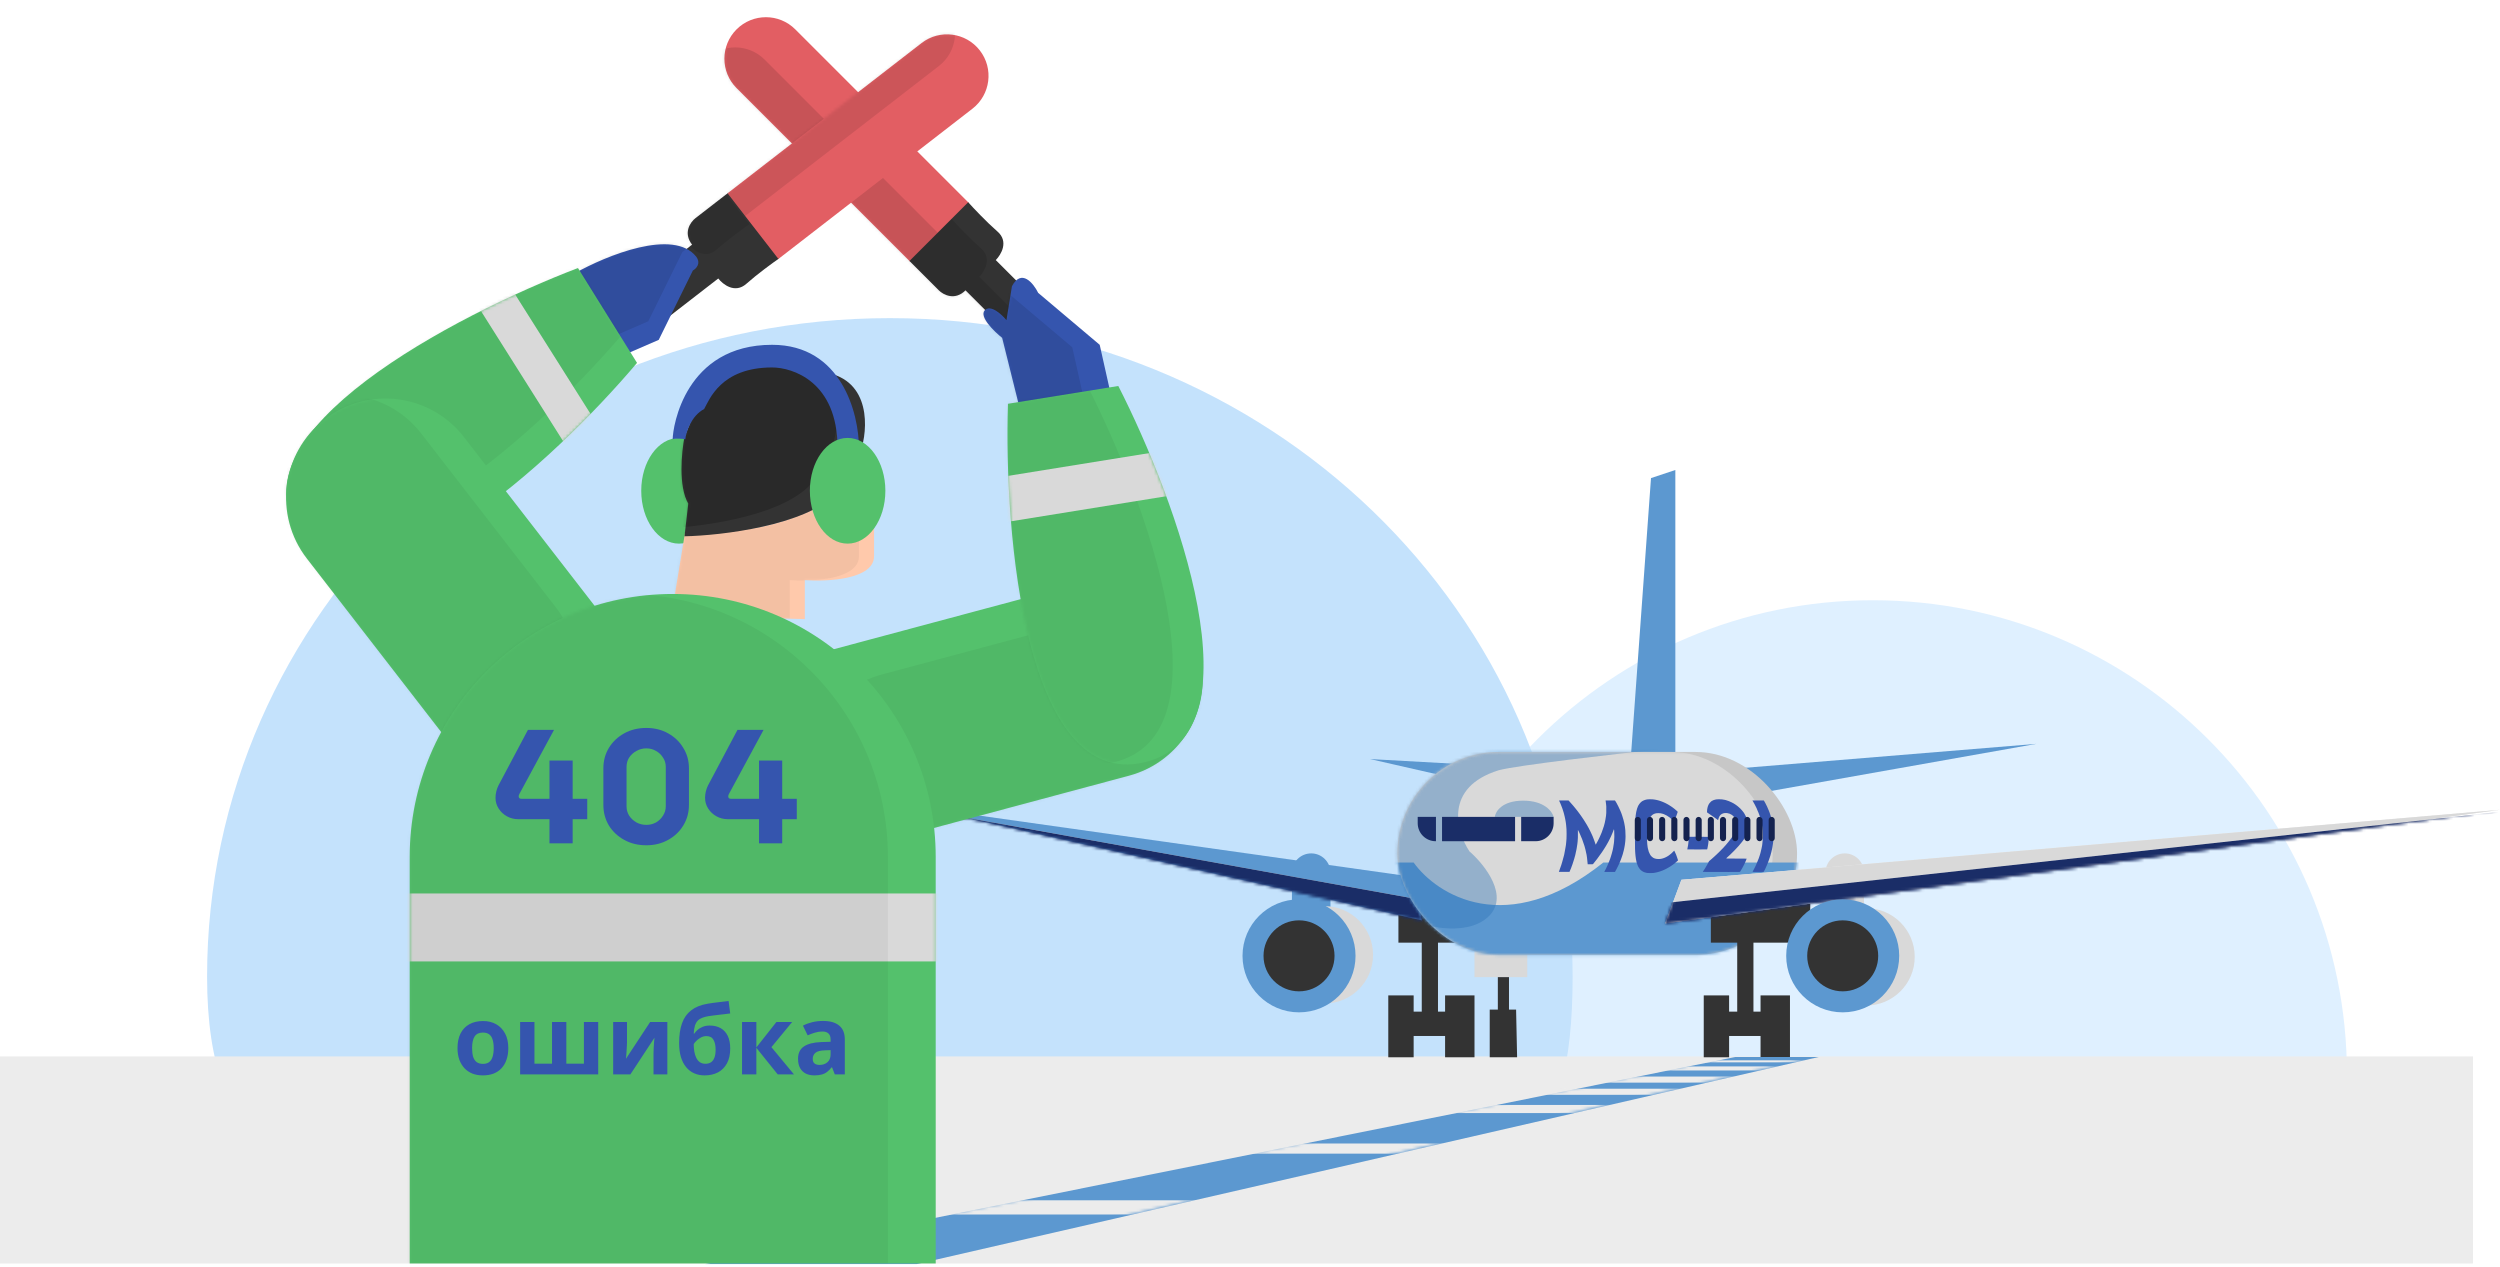 <svg width="833" height="422" viewBox="0 0 833 422" fill="none" xmlns="http://www.w3.org/2000/svg">
<path d="M782 358C782 445.261 722.761 383 635.5 383C548.239 383 466 445.261 466 358C466 270.739 536.739 200 624 200C711.261 200 782 270.739 782 358Z" fill="#DFF0FF"/>
<path d="M524 325.397C524 446.567 438.703 360.112 313.059 360.112C187.414 360.112 69 446.567 69 325.397C69 204.227 170.855 106 296.5 106C422.145 106 524 204.227 524 325.397Z" fill="#C4E2FC"/>
<rect y="352" width="824" height="69" fill="#ECECEC"/>
<path d="M558.224 156.596V252.919H543.353L550.113 159.299L558.224 156.596Z" fill="#5C98D0"/>
<path d="M678.544 247.849L579.855 255.961L585.263 264.41L678.544 247.849Z" fill="#5C98D0"/>
<path d="M456.493 252.919L486.911 254.609L483.193 259.003L456.493 252.919Z" fill="#5C98D0"/>
<rect x="491.305" y="312.741" width="17.575" height="12.843" fill="#D9D9D9"/>
<path d="M608.245 290.773C608.245 287.226 611.12 284.351 614.666 284.351C618.213 284.351 621.088 287.226 621.088 290.773V307.671C621.088 311.218 618.213 314.093 614.666 314.093C611.12 314.093 608.245 311.218 608.245 307.671V290.773Z" fill="#D9D9D9"/>
<path d="M505.5 352.285H496.375V336.4H499.078V325.584H502.796V336.4H505.162L505.5 352.285Z" fill="#333333"/>
<path d="M471.026 352.285V345.187H481.503V352.285H491.305V331.668H481.503V337.076H479.138V314.093H488.601V303.954H465.956V314.093H473.73V337.076H471.026V331.668H462.577V352.285H471.026Z" fill="#333333"/>
<path d="M430.469 290.773C430.469 287.226 433.344 284.351 436.89 284.351C440.437 284.351 443.312 287.226 443.312 290.773V307.671C443.312 311.218 440.437 314.093 436.89 314.093C433.344 314.093 430.469 311.218 430.469 307.671V290.773Z" fill="#5C98D0"/>
<path d="M305.417 268.804L470.458 292.125L473.73 306.658L305.417 268.804Z" fill="#5C98D0"/>
<mask id="mask0_64_252" style="mask-type:alpha" maskUnits="userSpaceOnUse" x="305" y="268" width="169" height="39">
<path d="M305.417 268.804L470.458 292.125L473.73 306.658L305.417 268.804Z" fill="#5C98D0"/>
<path d="M305.417 268.804L470.458 292.125L473.73 306.658L305.417 268.804Z" fill="white"/>
</mask>
<g mask="url(#mask0_64_252)">
<path d="M301.736 268.804L475.775 300.236V313.079L301.736 268.804Z" fill="#ECECEC"/>
<path d="M301.736 268.804L475.775 300.236V313.079L301.736 268.804Z" fill="#1A2D67"/>
</g>
<rect x="465.618" y="250.553" width="133.163" height="67.596" rx="33.798" fill="#C7C7C7"/>
<mask id="mask1_64_252" style="mask-type:alpha" maskUnits="userSpaceOnUse" x="465" y="250" width="134" height="69">
<rect x="465.618" y="250.553" width="133.163" height="67.596" rx="33.798" fill="white"/>
</mask>
<g mask="url(#mask1_64_252)">
<rect x="457.506" y="250.553" width="133.163" height="67.596" rx="33.798" fill="#D9D9D9"/>
<path d="M471.026 287.393H462.914V307.333L486.235 324.232L596.077 329.978L601.147 287.393H534.227C502.052 313.079 478.686 298.095 471.026 287.393Z" fill="#5C98D0"/>
</g>
<path d="M549.135 266.335C549.071 266.345 548.934 266.362 548.827 266.375C548.724 266.388 548.59 266.411 548.53 266.426C548.473 266.442 548.382 266.466 548.329 266.478C548.045 266.552 547.815 266.626 547.798 266.652C547.792 266.66 547.76 266.675 547.726 266.683C547.667 266.698 547.226 266.918 547.204 266.943C547.192 266.96 547.077 267.036 547.043 267.051C546.922 267.104 546.271 267.761 546.271 267.828C546.271 267.839 546.25 267.864 546.226 267.887C546.152 267.953 546.037 268.132 545.889 268.411C545.84 268.502 545.791 268.593 545.783 268.612C545.615 268.918 545.316 269.881 545.214 270.441C545.191 270.568 545.165 270.716 545.157 270.769C545.15 270.821 545.136 270.891 545.125 270.927C545.104 270.992 545.03 271.495 545.01 271.698C545.004 271.761 544.989 271.909 544.979 272.025C544.909 272.712 544.89 272.953 544.86 273.515C544.843 273.857 544.822 274.229 544.817 274.338C544.758 275.424 544.741 282.093 544.794 282.936C544.796 282.989 544.807 283.13 544.813 283.253C544.822 283.375 544.832 283.626 544.839 283.812C544.845 283.998 544.868 284.317 544.89 284.52C544.913 284.723 544.936 284.989 544.945 285.111C544.962 285.384 545.032 285.921 545.074 286.102C545.091 286.176 545.119 286.328 545.136 286.44C545.221 286.989 545.352 287.532 545.452 287.762C545.469 287.796 545.492 287.86 545.505 287.9C545.585 288.158 545.647 288.318 545.742 288.529C545.776 288.603 545.804 288.667 545.804 288.673C545.804 288.694 546.046 289.093 546.063 289.1C546.071 289.104 546.08 289.117 546.08 289.127C546.08 289.148 546.224 289.357 546.26 289.389C546.273 289.4 546.298 289.433 546.313 289.463C546.341 289.516 546.385 289.566 546.532 289.719C546.574 289.765 546.61 289.811 546.61 289.822C546.61 289.835 546.617 289.843 546.627 289.843C546.636 289.843 546.687 289.883 546.74 289.934C546.977 290.152 547.145 290.268 547.431 290.414C547.506 290.449 547.569 290.487 547.576 290.498C547.582 290.506 547.612 290.521 547.644 290.528C547.677 290.536 547.735 290.555 547.773 290.572C547.809 290.589 547.873 290.618 547.911 290.633C547.981 290.665 548.159 290.716 548.325 290.751C548.373 290.762 548.433 290.781 548.454 290.792C548.475 290.804 548.577 290.823 548.679 290.836C548.783 290.849 548.917 290.87 548.974 290.885C549.12 290.918 550.625 290.916 550.801 290.882C550.871 290.87 551.019 290.849 551.13 290.836C551.24 290.823 551.395 290.8 551.475 290.783C551.554 290.766 551.681 290.737 551.762 290.72C551.84 290.703 551.946 290.682 551.999 290.675C552.053 290.667 552.112 290.652 552.131 290.642C552.152 290.631 552.21 290.616 552.258 290.606C552.367 290.582 552.642 290.511 552.732 290.479C552.768 290.468 552.867 290.437 552.954 290.411C553.041 290.386 553.143 290.354 553.177 290.34C553.273 290.302 553.377 290.266 553.495 290.23C553.555 290.213 553.61 290.19 553.623 290.179C553.633 290.168 553.654 290.16 553.671 290.16C553.688 290.16 553.731 290.145 553.767 290.128C553.805 290.114 553.941 290.057 554.068 290.006C554.198 289.953 554.378 289.875 554.471 289.833C554.881 289.642 554.97 289.6 555.161 289.507C555.494 289.343 555.793 289.174 556.173 288.937C556.317 288.848 556.466 288.757 556.506 288.734C556.81 288.559 558.015 287.693 558.121 287.574C558.133 287.562 558.242 287.465 558.365 287.361C558.488 287.256 558.649 287.114 558.725 287.042C558.802 286.972 558.919 286.863 558.989 286.799L559.112 286.685L559.099 286.584C559.088 286.482 559.048 286.358 558.804 285.682C558.738 285.502 558.636 285.217 558.577 285.048C558.515 284.879 558.447 284.702 558.426 284.651C558.403 284.602 558.316 284.408 558.229 284.218C558.144 284.03 558.046 283.819 558.015 283.749C557.898 283.489 557.872 283.443 557.849 283.443C557.836 283.443 557.781 283.489 557.728 283.548C557.155 284.171 556.521 284.731 556.01 285.065C555.587 285.34 555.549 285.363 555.498 285.386C555.471 285.399 555.409 285.433 555.362 285.46C555.244 285.53 555.065 285.618 555.044 285.618C555.034 285.618 555.01 285.631 554.993 285.646C554.974 285.661 554.906 285.694 554.843 285.722C554.779 285.749 554.698 285.783 554.662 285.798C554.628 285.813 554.541 285.847 554.471 285.872C554.401 285.897 554.316 285.931 554.28 285.946C554.181 285.986 553.924 286.062 553.884 286.062C553.862 286.062 553.809 286.075 553.767 286.092C553.61 286.151 553.196 286.208 552.848 286.22C552.335 286.239 551.855 286.195 551.586 286.102C551.552 286.09 551.484 286.07 551.437 286.06C551.391 286.049 551.325 286.026 551.289 286.009C551.121 285.931 551.03 285.893 551.009 285.893C550.996 285.893 550.975 285.878 550.96 285.861C550.945 285.844 550.915 285.83 550.894 285.83C550.871 285.83 550.854 285.819 550.854 285.809C550.854 285.796 550.828 285.775 550.796 285.762C550.622 285.686 550.226 285.333 550.067 285.111C550.028 285.059 549.992 285.012 549.986 285.006C549.98 285 549.963 284.976 549.948 284.953C549.935 284.93 549.865 284.816 549.795 284.7C549.466 284.155 549.275 283.629 549.091 282.756C549.069 282.651 549.042 282.524 549.029 282.471C548.999 282.338 548.974 282.15 548.934 281.816C548.917 281.66 548.889 281.413 548.872 281.267C548.836 280.969 548.787 280.177 548.802 280.154C548.808 280.143 548.802 280.042 548.791 279.926C548.724 279.218 548.781 276.521 548.878 275.722C548.889 275.64 548.914 275.437 548.934 275.268C549.001 274.7 549.035 274.501 549.127 274.159C549.156 274.043 549.186 273.924 549.192 273.895C549.235 273.686 549.409 273.134 549.472 273.012C549.483 272.993 549.536 272.885 549.589 272.775C549.644 272.665 549.721 272.522 549.761 272.458C549.801 272.395 549.842 272.327 549.85 272.311C549.897 272.207 550.086 271.975 550.281 271.782C550.478 271.586 550.752 271.379 550.917 271.301C550.947 271.286 550.985 271.267 551.002 271.257C551.096 271.204 551.172 271.17 551.197 271.17C551.214 271.17 551.263 271.151 551.31 271.128C551.357 271.104 551.41 271.085 551.429 271.085C551.448 271.085 551.497 271.073 551.535 271.056C551.575 271.039 551.66 271.02 551.724 271.011C551.787 271.003 551.898 270.984 551.968 270.967C552.055 270.948 552.239 270.938 552.562 270.938C552.959 270.938 553.071 270.946 553.315 270.988C553.621 271.041 553.775 271.075 553.877 271.111C553.913 271.121 553.99 271.145 554.047 271.159C554.106 271.174 554.206 271.208 554.27 271.233C554.333 271.259 554.42 271.292 554.461 271.307C554.692 271.394 555.148 271.614 555.399 271.759C556.215 272.237 556.71 272.625 557.44 273.365C557.694 273.622 557.762 273.679 557.783 273.658C557.796 273.643 557.853 273.525 557.909 273.398C557.964 273.27 558.042 273.094 558.083 273.008C558.123 272.921 558.163 272.83 558.174 272.807C558.184 272.784 558.227 272.689 558.269 272.596C558.312 272.503 558.39 272.308 558.443 272.163C558.494 272.017 558.594 271.747 558.662 271.561C558.865 271.007 558.974 270.684 559.01 270.534C559.02 270.483 558.997 270.454 558.785 270.259C558.184 269.706 557.809 269.393 557.368 269.077C557.028 268.832 557.024 268.832 556.784 268.671C556.483 268.468 556.279 268.339 555.935 268.134C555.912 268.12 555.874 268.099 555.85 268.088C555.827 268.075 555.77 268.042 555.723 268.014C555.594 267.934 555.56 267.917 555.15 267.708C554.94 267.6 554.711 267.488 554.641 267.458C554.571 267.429 554.456 267.38 554.386 267.349C554.316 267.317 554.206 267.268 554.142 267.243C554.079 267.216 553.998 267.182 553.966 267.165C553.932 267.148 553.894 267.135 553.881 267.135C553.867 267.135 553.82 267.116 553.775 267.093C553.733 267.07 553.686 267.051 553.671 267.051C553.646 267.051 553.455 266.983 553.379 266.947C553.362 266.939 553.262 266.905 553.156 266.873C553.052 266.842 552.933 266.802 552.895 266.785C552.857 266.768 552.806 266.755 552.782 266.755C552.759 266.755 552.719 266.745 552.695 266.732C552.67 266.717 552.596 266.696 552.532 266.679C552.417 266.654 552.347 266.635 552.116 266.576C551.949 266.531 551.59 266.459 551.537 266.459C551.509 266.459 551.429 266.445 551.357 266.428C551.047 266.356 550.461 266.311 549.846 266.314C549.519 266.316 549.199 266.324 549.135 266.335Z" fill="#3555AE"/>
<path d="M572.156 266.335C572.093 266.343 571.933 266.364 571.804 266.381C571.675 266.398 571.551 266.421 571.528 266.434C571.507 266.445 571.441 266.466 571.382 266.476C571.218 266.51 571.044 266.556 571 266.58C570.977 266.592 570.923 266.616 570.883 266.635C570.654 266.734 570.584 266.77 570.448 266.846C570.368 266.894 570.289 266.941 570.276 266.954C570.264 266.966 570.213 267 570.166 267.03C570.117 267.059 570.077 267.095 570.077 267.108C570.077 267.123 570.068 267.135 570.058 267.135C570.015 267.135 569.61 267.566 569.61 267.613C569.61 267.619 569.566 267.687 569.51 267.765C569.453 267.841 569.398 267.925 569.385 267.949C569.372 267.972 569.328 268.052 569.288 268.128C569.005 268.646 568.791 269.603 568.776 270.388C568.772 270.722 568.766 270.707 568.952 270.811C568.993 270.834 569.095 270.902 569.175 270.959C569.258 271.018 569.432 271.138 569.566 271.229C569.865 271.432 569.998 271.523 570.215 271.673C570.469 271.85 570.696 272.004 570.979 272.194C571.257 272.38 571.39 272.475 571.609 272.638C571.687 272.695 571.806 272.784 571.874 272.832C571.942 272.881 572.095 272.993 572.213 273.079C572.332 273.168 572.438 273.24 572.449 273.24C572.472 273.24 572.485 273.21 572.506 273.092C572.521 273.014 572.614 272.689 572.644 272.617C572.653 272.594 572.682 272.518 572.71 272.448C572.842 272.097 573.086 271.685 573.228 271.575C573.257 271.552 573.281 271.525 573.281 271.516C573.283 271.485 573.69 271.191 573.731 271.191C573.743 271.191 573.771 271.178 573.788 271.164C573.858 271.107 574.11 271.014 574.363 270.954C574.588 270.902 575.186 270.878 575.436 270.914C575.782 270.963 576.035 271.022 576.294 271.117C576.506 271.195 576.909 271.411 577.068 271.533C577.393 271.782 577.613 271.989 577.851 272.268C578.048 272.499 578.11 272.598 578.303 272.987C578.642 273.673 578.776 274.277 578.778 275.135C578.778 275.498 578.776 275.517 578.71 275.849C578.634 276.221 578.456 276.789 578.328 277.059C578.218 277.296 577.993 277.674 577.739 278.052C577.626 278.219 577.526 278.371 577.514 278.39C577.446 278.502 576.716 279.493 576.644 279.569C576.633 279.581 576.542 279.704 576.442 279.841C576.245 280.112 576.137 280.249 575.882 280.551C575.585 280.904 575.349 281.187 575.125 281.457C575.004 281.603 574.838 281.793 574.755 281.88C574.675 281.966 574.393 282.27 574.132 282.556C573.453 283.295 571.995 284.727 571.373 285.268C571.307 285.325 571.191 285.428 571.114 285.5C571.038 285.57 570.943 285.656 570.902 285.692C570.794 285.785 570.463 286.081 570.353 286.18C570.3 286.229 570.219 286.301 570.172 286.339C570.126 286.379 570.083 286.415 570.077 286.421C570.071 286.427 569.937 286.539 569.78 286.668C569.623 286.797 569.474 286.926 569.449 286.953C569.398 287.01 569.358 287.087 569.131 287.551C569.039 287.737 568.935 287.938 568.895 287.999C568.857 288.06 568.825 288.115 568.825 288.122C568.825 288.13 568.808 288.162 568.785 288.191C568.764 288.223 568.715 288.305 568.677 288.375C568.532 288.635 568.494 288.7 568.301 289.028C568.193 289.212 568.104 289.368 568.104 289.374C568.104 289.378 568.07 289.431 568.029 289.486C567.989 289.543 567.955 289.594 567.955 289.6C567.955 289.607 567.908 289.674 567.853 289.754C567.796 289.833 567.745 289.907 567.741 289.917C567.737 289.93 567.645 290.067 567.539 290.225L567.346 290.513L569.65 290.525C570.917 290.534 573.703 290.54 575.84 290.54C579.51 290.54 579.729 290.538 579.771 290.502C579.824 290.46 580.289 289.693 580.463 289.366C580.773 288.779 581.082 288.193 581.157 288.048C581.222 287.915 581.386 287.564 581.386 287.551C581.386 287.545 581.413 287.482 581.447 287.41C581.479 287.336 581.541 287.201 581.581 287.108C581.623 287.015 581.698 286.848 581.746 286.738C581.895 286.406 582.003 286.119 581.984 286.1C581.976 286.092 580.435 286.081 578.564 286.079C576.073 286.075 575.161 286.066 575.154 286.049C575.146 286.024 575.235 285.927 575.434 285.745C575.935 285.291 576.056 285.179 576.298 284.957C576.996 284.315 578.182 283.117 578.681 282.556C578.782 282.441 579.056 282.139 579.287 281.892C579.353 281.82 579.557 281.582 579.739 281.362C579.924 281.14 580.13 280.893 580.198 280.811C580.268 280.726 580.378 280.589 580.444 280.504C580.512 280.418 580.571 280.344 580.58 280.338C580.601 280.321 580.773 280.09 580.9 279.904C581.019 279.736 581.492 278.99 581.492 278.973C581.492 278.969 581.53 278.903 581.577 278.827C581.715 278.603 581.823 278.375 582.012 277.908C582.247 277.334 582.326 277.08 582.396 276.689C582.517 276.007 582.544 275.654 582.512 275.232C582.468 274.64 582.411 274.153 582.362 273.927C582.349 273.867 582.33 273.783 582.319 273.736C582.311 273.69 582.288 273.599 582.268 273.536C582.249 273.472 582.218 273.352 582.194 273.272C582.171 273.189 582.137 273.075 582.118 273.018C582.099 272.959 582.075 272.883 582.065 272.849C582.044 272.771 581.923 272.442 581.895 272.384C581.884 272.361 581.855 272.294 581.829 272.237C581.693 271.926 581.339 271.252 581.235 271.102C581.212 271.073 581.195 271.041 581.195 271.035C581.195 271.022 581.123 270.914 580.94 270.654C580.747 270.378 580.166 269.698 579.881 269.417C579.417 268.954 578.795 268.447 578.193 268.041C577.802 267.777 577.575 267.646 577.036 267.376C576.37 267.044 575.833 266.829 575.212 266.649C575.125 266.624 575.025 266.595 574.989 266.582C574.955 266.571 574.902 266.556 574.872 266.552C574.842 266.546 574.728 266.523 574.617 266.499C574.204 266.411 574.11 266.396 573.758 266.354C573.474 266.32 573.279 266.311 572.835 266.314C572.525 266.316 572.22 266.324 572.156 266.335Z" fill="#3555AE"/>
<path d="M536.523 266.709L534.979 266.713L534.989 266.808C534.996 266.859 535.013 266.96 535.025 267.034C535.106 267.492 535.121 267.606 535.163 268.139C535.182 268.371 535.206 268.637 535.216 268.73C535.235 268.893 535.227 270.688 535.208 270.864C535.199 270.938 535.185 271.128 535.14 271.656C535.136 271.732 535.125 271.816 535.119 271.846C535.112 271.875 535.098 271.975 535.087 272.068C535.036 272.539 534.815 273.741 534.707 274.159C534.694 274.205 534.652 274.372 534.61 274.529C534.569 274.685 534.512 274.898 534.482 275.004C534.455 275.107 534.416 275.247 534.4 275.31C534.317 275.619 533.814 277.082 533.71 277.306C533.699 277.33 533.576 277.623 533.438 277.961C533.298 278.297 533.101 278.745 532.999 278.954C532.897 279.163 532.745 279.482 532.658 279.662C532.571 279.841 532.484 280.016 532.464 280.052C532.407 280.16 532.176 280.587 532.106 280.714C531.985 280.935 531.786 281.299 531.745 281.366C531.722 281.404 531.696 281.434 531.684 281.43C531.665 281.423 531.573 281.166 531.327 280.411C531.274 280.249 531.187 280.002 531.132 279.862C531.077 279.723 531.026 279.586 531.015 279.556C530.998 279.501 530.731 278.817 530.699 278.743C530.689 278.719 530.64 278.605 530.591 278.489C530.491 278.257 530.438 278.141 530.273 277.792C530.213 277.663 530.107 277.435 530.039 277.283C529.971 277.131 529.808 276.801 529.679 276.554C529.547 276.305 529.373 275.973 529.29 275.817C529.121 275.49 528.966 275.209 528.847 275.019C528.802 274.945 528.766 274.879 528.766 274.875C528.766 274.869 528.734 274.814 528.694 274.755C528.656 274.693 528.601 274.605 528.573 274.556C528.374 274.203 527.979 273.567 527.684 273.124C527.101 272.245 526.842 271.865 526.67 271.635C526.596 271.535 526.519 271.432 526.5 271.406C526.458 271.347 526.343 271.191 526.263 271.085C526.233 271.045 526.19 270.984 526.167 270.95C526.063 270.8 525.658 270.264 525.478 270.04C525.412 269.957 525.263 269.774 525.147 269.628C525.03 269.482 524.92 269.345 524.9 269.322C524.879 269.298 524.739 269.127 524.589 268.941C524.436 268.755 524.298 268.589 524.285 268.572C524.27 268.555 524.2 268.475 524.13 268.392C524.06 268.312 523.973 268.21 523.937 268.17C523.901 268.13 523.793 268.006 523.695 267.896C523.6 267.786 523.492 267.661 523.453 267.621C523.415 267.581 523.324 267.475 523.25 267.389C523.173 267.302 523.101 267.22 523.088 267.209C523.076 267.197 523.006 267.12 522.936 267.04C522.866 266.958 522.77 266.852 522.724 266.802L522.639 266.713H521.056C519.56 266.713 519.475 266.715 519.486 266.749C519.503 266.799 519.539 266.878 519.639 267.093C519.685 267.192 519.745 267.319 519.77 267.378C519.796 267.435 519.851 267.556 519.891 267.642C519.931 267.729 519.972 267.82 519.982 267.843C519.997 267.885 520.056 268.035 520.088 268.118C520.097 268.141 520.129 268.223 520.16 268.301C520.19 268.382 520.241 268.508 520.271 268.586C520.303 268.667 520.334 268.749 520.343 268.772C520.379 268.863 520.472 269.106 520.521 269.231C520.549 269.305 520.608 269.478 520.653 269.617C520.695 269.757 520.752 269.936 520.778 270.019C520.805 270.099 520.867 270.295 520.916 270.452C520.965 270.608 521.018 270.775 521.032 270.821C521.047 270.868 521.113 271.123 521.179 271.392C521.245 271.658 521.323 271.973 521.353 272.089C521.431 272.395 521.44 272.439 521.499 272.765C521.639 273.54 521.654 273.614 521.68 273.736C521.699 273.825 521.748 274.176 521.784 274.497C521.796 274.6 521.82 274.801 521.837 274.94C521.955 275.902 521.987 276.523 521.987 277.887C521.987 279.199 521.951 279.936 521.849 280.76C521.837 280.847 521.818 281.022 521.805 281.151C521.792 281.278 521.773 281.459 521.765 281.552C521.748 281.708 521.705 281.966 521.597 282.545C521.571 282.672 521.542 282.834 521.529 282.904C521.516 282.974 521.497 283.077 521.487 283.136C521.474 283.193 521.446 283.346 521.425 283.474C521.402 283.601 521.368 283.787 521.351 283.886C521.332 283.986 521.308 284.112 521.298 284.171C521.287 284.228 521.264 284.357 521.245 284.457C521.228 284.556 521.202 284.683 521.192 284.742C521.181 284.799 521.153 284.917 521.128 285.004C521.105 285.088 521.056 285.264 521.02 285.395C520.986 285.523 520.939 285.694 520.916 285.777C520.895 285.857 520.861 285.98 520.844 286.045C520.825 286.113 520.795 286.223 520.776 286.288C520.757 286.356 520.725 286.476 520.704 286.558C520.68 286.639 520.638 286.797 520.608 286.907C520.576 287.017 520.544 287.135 520.534 287.171C520.375 287.771 520.322 287.944 520.216 288.238C520.167 288.371 520.11 288.533 520.088 288.597C520.05 288.707 519.948 288.99 519.823 289.336C519.793 289.423 519.749 289.547 519.728 289.611C519.706 289.674 519.649 289.837 519.6 289.97C519.445 290.401 519.409 290.504 519.416 290.513C519.433 290.528 522.94 290.519 522.957 290.502C522.968 290.492 523.008 290.392 523.046 290.285C523.086 290.175 523.15 290.014 523.192 289.928C523.394 289.497 523.426 289.423 523.462 289.315C523.483 289.252 523.54 289.089 523.589 288.956C523.638 288.823 523.687 288.69 523.695 288.66C523.723 288.576 523.823 288.32 523.863 288.227C523.958 288.018 524.048 287.746 524.151 287.351C524.209 287.131 524.311 286.812 524.436 286.463C524.47 286.364 524.519 286.208 524.544 286.115C524.569 286.022 524.608 285.874 524.631 285.787C524.654 285.701 524.695 285.553 524.722 285.46C524.75 285.367 524.777 285.272 524.784 285.249C524.79 285.226 524.82 285.126 524.85 285.027C524.913 284.826 524.953 284.636 525.055 284.066C525.068 283.983 525.117 283.764 525.164 283.574C525.208 283.384 525.259 283.151 525.276 283.056C525.293 282.961 525.321 282.803 525.34 282.703C525.495 281.865 525.533 281.63 525.571 281.235C525.605 280.902 525.626 280.722 525.669 280.39C525.69 280.213 525.722 279.731 525.753 279.06C525.777 278.559 525.779 277.232 525.756 276.852C525.745 276.696 525.741 276.563 525.747 276.559C525.777 276.525 525.929 276.782 526.099 277.158C526.152 277.275 526.244 277.473 526.305 277.602C526.638 278.305 526.782 278.643 527.158 279.598C527.357 280.103 527.839 281.508 527.937 281.858C527.96 281.945 528.005 282.101 528.032 282.207C528.085 282.395 528.128 282.551 528.268 283.094C528.308 283.244 528.359 283.472 528.384 283.601C528.41 283.728 528.442 283.886 528.459 283.95C528.473 284.013 528.497 284.127 528.512 284.203C528.524 284.279 528.56 284.436 528.59 284.552C528.618 284.668 528.645 284.786 528.65 284.816C528.654 284.845 528.677 285.006 528.703 285.175C528.726 285.344 528.751 285.515 528.758 285.555C528.762 285.595 528.781 285.724 528.8 285.84C528.874 286.335 528.896 286.533 528.981 287.604C528.993 287.76 529.008 287.91 529.012 287.936L529.021 287.984H529.865C530.566 287.984 530.716 287.98 530.752 287.955C530.788 287.929 530.846 287.862 531 287.657C531.009 287.646 531.066 287.572 531.128 287.496C531.187 287.418 531.291 287.287 531.355 287.203C531.556 286.941 531.614 286.867 531.853 286.575C531.983 286.419 532.108 286.261 532.136 286.225C532.161 286.187 532.206 286.123 532.235 286.083C532.263 286.043 532.339 285.937 532.405 285.851C532.471 285.764 532.547 285.654 532.579 285.61C532.609 285.564 532.651 285.506 532.672 285.483C532.696 285.46 532.713 285.435 532.713 285.426C532.713 285.418 532.725 285.397 532.74 285.382C532.832 285.289 533.269 284.683 533.606 284.184C533.822 283.863 534.03 283.559 534.066 283.506C534.215 283.299 534.359 283.077 534.567 282.733C534.83 282.302 534.904 282.182 534.932 282.152C534.947 282.135 534.962 282.114 534.962 282.108C534.962 282.101 535.028 281.992 535.106 281.865C535.242 281.649 535.331 281.495 535.477 281.225C535.511 281.161 535.556 281.079 535.577 281.045C535.598 281.009 535.649 280.921 535.69 280.844C535.73 280.768 535.817 280.612 535.883 280.496C535.948 280.38 536.118 280.052 536.258 279.767C536.833 278.608 536.848 278.572 537.181 277.754C537.279 277.513 537.385 277.256 537.417 277.184C537.448 277.112 537.531 276.882 537.601 276.673C537.777 276.153 537.799 276.157 537.845 276.736C537.883 277.182 537.915 278.354 537.9 278.764C537.879 279.387 537.828 280.274 537.807 280.422C537.794 280.498 537.76 280.773 537.731 281.035C537.671 281.554 537.631 281.801 537.508 282.439C537.463 282.672 537.415 282.927 537.4 283.01C537.385 283.09 537.34 283.28 537.302 283.432C537.262 283.582 537.166 283.95 537.092 284.245C537.016 284.541 536.865 285.05 536.757 285.376C536.646 285.701 536.536 286.039 536.511 286.125C536.472 286.256 536.349 286.582 536.224 286.875C536.209 286.909 536.129 287.114 536.044 287.329C535.798 287.957 535.779 288.003 535.641 288.291C535.327 288.948 535.284 289.04 535.206 289.231C535.159 289.34 535.087 289.492 535.045 289.569C535.002 289.645 534.898 289.835 534.813 289.991C534.728 290.147 534.631 290.327 534.597 290.39C534.559 290.458 534.542 290.509 534.554 290.517C534.567 290.523 535.371 290.528 536.345 290.523L538.115 290.519L538.261 290.249C538.34 290.101 538.435 289.928 538.469 289.864C538.503 289.801 538.573 289.68 538.624 289.6C538.707 289.467 538.891 289.093 539.142 288.555C539.193 288.445 539.292 288.244 539.36 288.111C539.43 287.978 539.577 287.646 539.687 287.374C539.797 287.103 539.939 286.761 540.003 286.613C540.067 286.468 540.23 286.02 540.364 285.621C540.5 285.219 540.616 284.877 540.627 284.856C540.637 284.837 540.669 284.731 540.699 284.624C540.729 284.514 540.767 284.372 540.784 284.309C540.801 284.245 540.85 284.06 540.892 283.897C540.934 283.734 540.996 283.506 541.03 283.39C541.064 283.274 541.119 283.022 541.157 282.83C541.227 282.46 541.229 282.448 541.327 281.949C541.361 281.774 541.399 281.542 541.412 281.432C541.422 281.324 541.442 281.168 541.452 281.087C541.463 281.005 541.484 280.844 541.497 280.728C541.509 280.612 541.535 280.411 541.55 280.285C541.567 280.156 541.59 279.801 541.603 279.493C541.616 279.184 541.628 278.857 541.633 278.764C541.65 278.411 541.603 277.074 541.56 276.673C541.465 275.779 541.45 275.65 541.422 275.469C541.406 275.363 541.378 275.198 541.359 275.099C541.31 274.843 541.287 274.714 541.263 274.575C541.253 274.51 541.234 274.412 541.223 274.36C541.212 274.307 541.191 274.203 541.178 274.127C541.155 274.005 541.1 273.779 540.934 273.145C540.788 272.577 540.724 272.37 540.483 271.666C540.285 271.094 540.273 271.06 540.245 270.99C540.236 270.967 540.215 270.914 540.202 270.874C540.171 270.785 540.137 270.707 540.079 270.578C540.056 270.526 539.954 270.283 539.852 270.04C539.606 269.446 539.63 269.499 539.239 268.72C538.876 268.001 538.792 267.839 538.673 267.636C538.564 267.452 538.569 267.458 538.412 267.188C538.2 266.823 538.144 266.734 538.104 266.717C538.085 266.709 537.374 266.704 536.523 266.709Z" fill="#3555AE"/>
<path d="M583.989 266.854C584.089 267.038 584.093 267.047 584.345 267.467C584.464 267.663 584.606 267.921 584.664 268.044C584.772 268.268 585.207 269.134 585.281 269.269C585.304 269.309 585.351 269.415 585.383 269.501C585.417 269.588 585.455 269.687 585.47 269.723C585.485 269.757 585.531 269.877 585.576 269.987C585.618 270.097 585.676 270.234 585.703 270.293C585.803 270.513 585.843 270.604 585.877 270.69C585.896 270.739 585.92 270.79 585.928 270.8C585.949 270.83 586.011 271.005 586.011 271.041C586.011 271.058 586.024 271.088 586.039 271.104C586.056 271.123 586.094 271.223 586.128 271.328C586.244 271.698 586.467 272.338 586.518 272.448C586.529 272.471 586.544 272.513 586.55 272.543C586.556 272.572 586.575 272.653 586.594 272.722C586.614 272.792 586.637 272.883 586.648 272.923C586.658 272.963 586.681 273.054 586.701 273.124C586.739 273.261 586.762 273.352 586.794 273.483C586.805 273.529 586.83 273.624 586.849 273.694C586.887 273.834 586.913 273.95 586.942 274.127C586.968 274.273 587.038 274.664 587.104 275.014C587.123 275.114 587.146 275.24 587.157 275.3C587.178 275.414 587.208 275.65 587.242 275.954C587.284 276.371 587.307 276.58 587.337 276.842C587.363 277.08 587.399 278.071 587.401 278.574C587.401 278.667 587.388 279.009 587.373 279.334C587.343 279.987 587.314 280.325 587.21 281.14C587.191 281.286 587.167 281.48 587.157 281.573C587.146 281.666 587.133 281.761 587.127 281.784C587.112 281.854 587.055 282.146 586.976 282.545C586.83 283.291 586.811 283.377 586.637 284.002C586.578 284.216 586.518 284.429 586.465 284.63C586.435 284.744 586.34 285.044 586.253 285.295C586.166 285.549 586.045 285.897 585.988 286.073C585.877 286.394 585.296 287.815 585.226 287.931C585.205 287.965 585.162 288.056 585.13 288.132C585.099 288.208 585.041 288.335 585.005 288.417C584.967 288.498 584.923 288.599 584.908 288.639C584.891 288.679 584.836 288.789 584.787 288.882C584.736 288.975 584.551 289.334 584.375 289.683C584.201 290.029 584.034 290.35 584.004 290.397C583.974 290.443 583.955 290.494 583.961 290.511C583.972 290.536 584.248 290.54 585.788 290.54C587.021 290.54 587.619 290.534 587.647 290.517C587.672 290.504 587.812 290.247 587.995 289.875C588.165 289.533 588.302 289.247 588.302 289.241C588.302 289.235 588.334 289.161 588.373 289.078C588.411 288.994 588.455 288.89 588.472 288.85C588.487 288.81 588.508 288.766 588.517 288.755C588.525 288.743 588.551 288.686 588.574 288.629C588.597 288.569 588.682 288.371 588.765 288.185C588.846 287.999 588.981 287.665 589.066 287.446C589.202 287.084 589.247 286.968 589.3 286.833C589.467 286.406 589.514 286.273 589.767 285.471C589.815 285.314 589.879 285.114 589.909 285.027C589.964 284.862 589.983 284.788 590.193 283.971C590.373 283.269 590.392 283.193 590.456 282.851C590.488 282.682 590.535 282.431 590.562 282.291C590.66 281.793 590.694 281.582 590.743 281.161C590.757 281.052 590.781 280.861 590.796 280.739C590.853 280.295 590.87 280.105 590.906 279.535C590.953 278.798 590.95 277.275 590.902 276.747C590.855 276.233 590.829 275.952 590.817 275.775C590.808 275.688 590.789 275.526 590.772 275.416C590.755 275.306 590.732 275.147 590.721 275.067C590.709 274.985 590.696 274.905 590.689 274.888C590.681 274.858 590.664 274.759 590.615 274.433C590.577 274.182 590.535 273.946 590.499 273.8C590.458 273.631 590.384 273.316 590.308 273.003C590.259 272.794 590.184 272.496 590.148 272.363C590.131 272.3 590.078 272.131 589.989 271.856C589.962 271.774 589.904 271.594 589.86 271.455C589.722 271.014 589.665 270.84 589.599 270.682C589.565 270.595 589.433 270.268 589.308 269.955C589.064 269.341 589.056 269.317 588.848 268.889C588.774 268.732 588.661 268.498 588.6 268.371C588.46 268.077 588.258 267.676 588.203 267.579C588.179 267.539 588.109 267.414 588.048 267.304C587.986 267.194 587.885 267.015 587.821 266.907L587.706 266.713H585.809H583.913L583.989 266.854Z" fill="#3555AE"/>
<path d="M562.706 278.815C562.697 278.825 562.683 279.123 562.672 279.476C562.651 280.103 562.644 280.207 562.577 280.739C562.557 280.885 562.534 281.083 562.523 281.182C562.492 281.472 562.46 281.719 562.447 281.753C562.441 281.77 562.426 281.831 562.415 281.89C562.405 281.947 562.388 282.038 562.375 282.091C562.239 282.72 562.19 282.991 562.207 283.01C562.22 283.022 563.379 283.035 565.507 283.041C568.498 283.052 568.789 283.05 568.817 283.018C568.834 282.999 568.861 282.915 568.88 282.828C568.897 282.741 568.95 282.49 568.997 282.27C569.105 281.759 569.133 281.599 569.175 281.235C569.241 280.661 569.254 280.557 569.273 280.433C569.285 280.363 569.302 280.067 569.313 279.778C569.324 279.486 569.339 279.169 569.345 279.07C569.353 278.939 569.349 278.88 569.33 278.855C569.305 278.825 569.001 278.819 566.012 278.806C563.729 278.796 562.714 278.798 562.706 278.815Z" fill="#3555AE"/>
<mask id="mask2_64_252" style="mask-type:alpha" maskUnits="userSpaceOnUse" x="465" y="250" width="134" height="69">
<rect x="465.618" y="250.553" width="133.163" height="67.596" rx="33.798" fill="#D9D9D9"/>
<mask id="mask3_64_252" style="mask-type:alpha" maskUnits="userSpaceOnUse" x="465" y="250" width="134" height="69">
<rect x="465.618" y="250.553" width="133.163" height="67.596" rx="33.798" fill="white"/>
</mask>
<g mask="url(#mask3_64_252)">
<path d="M471.026 287.393H462.914V307.333L486.235 324.232L596.077 329.978L601.147 287.393H534.227C502.052 313.079 478.686 298.095 471.026 287.393Z" fill="#5C98D0"/>
</g>
</mask>
<g mask="url(#mask2_64_252)">
<path d="M495.698 305.644C488.127 312.403 473.391 308.46 466.97 305.644L453.789 275.902L483.531 247.511L553.83 249.539C538.17 251.229 505.364 255.015 499.416 256.637C481.03 262.315 485.22 277.028 489.614 283.675C494.797 288.181 503.268 298.884 495.698 305.644Z" fill="#2D74B6" fill-opacity="0.4"/>
<path d="M507.527 266.776C514.557 266.776 517.216 270.381 517.666 272.184H498.064C498.289 270.381 500.497 266.776 507.527 266.776Z" fill="#2D74B6" fill-opacity="0.4"/>
</g>
<path d="M576.137 352.285V345.187H586.614V352.285H596.416V331.668H586.614V337.076H584.248V314.093H603.175V300.236H570.053V314.093H578.841V337.076H576.137V331.668H567.688V352.285H576.137Z" fill="#333333"/>
<path d="M833 269.818L560.252 293.138L554.844 307.671L833 269.818Z" fill="#ECECEC"/>
<path d="M833 269.818L560.252 293.138L554.844 307.671L833 269.818Z" fill="#D9D9D9"/>
<mask id="mask4_64_252" style="mask-type:alpha" maskUnits="userSpaceOnUse" x="554" y="269" width="279" height="39">
<path d="M833 269.818L560.252 293.138L554.844 307.671L833 269.818Z" fill="white"/>
<path d="M833 269.818L560.252 293.138L554.844 307.671L833 269.818Z" fill="white"/>
</mask>
<g mask="url(#mask4_64_252)">
<path d="M839.083 269.818L551.464 301.25V314.093L839.083 269.818Z" fill="#ECECEC"/>
<path d="M839.083 269.818L551.464 301.25V314.093L839.083 269.818Z" fill="#1A2D67"/>
</g>
<circle cx="621.764" cy="318.825" r="16.223" fill="#D9D9D9"/>
<circle cx="613.99" cy="318.487" r="15.329" fill="#333333" stroke="#5C98D0" stroke-width="7"/>
<circle cx="441.284" cy="318.149" r="16.223" fill="#D9D9D9"/>
<circle cx="432.835" cy="318.487" r="15.329" fill="#333333" stroke="#5C98D0" stroke-width="7"/>
<rect x="480.489" y="272.184" width="24.334" height="8.111" fill="#1A2D67"/>
<path d="M506.852 272.184H517.667V274.295C517.667 277.609 514.981 280.295 511.667 280.295H506.852V272.184Z" fill="#1A2D67"/>
<path d="M478.461 272.184H472.378V274.295C472.378 277.609 475.064 280.295 478.378 280.295H478.461V272.184Z" fill="#1A2D67"/>
<rect x="544.705" y="272.184" width="2.028" height="8.111" rx="1.014" fill="#14224F"/>
<rect x="548.761" y="272.184" width="2.028" height="8.111" rx="1.014" fill="#14224F"/>
<rect x="552.816" y="272.184" width="2.028" height="8.111" rx="1.014" fill="#14224F"/>
<rect x="556.872" y="272.184" width="2.028" height="8.111" rx="1.014" fill="#14224F"/>
<rect x="560.928" y="272.184" width="2.028" height="8.111" rx="1.014" fill="#14224F"/>
<rect x="564.984" y="272.184" width="2.028" height="8.111" rx="1.014" fill="#14224F"/>
<rect x="569.04" y="272.184" width="2.028" height="8.111" rx="1.014" fill="#14224F"/>
<rect x="573.095" y="272.184" width="2.028" height="8.111" rx="1.014" fill="#14224F"/>
<rect x="577.151" y="272.184" width="2.028" height="8.111" rx="1.014" fill="#14224F"/>
<rect x="581.207" y="272.184" width="2.028" height="8.111" rx="1.014" fill="#14224F"/>
<rect x="585.262" y="272.184" width="2.028" height="8.111" rx="1.014" fill="#14224F"/>
<rect x="589.318" y="272.184" width="2.028" height="8.111" rx="1.014" fill="#14224F"/>
<path d="M606 352.187L305.473 421.187H235L578.217 352.187H606Z" fill="#5C98D0"/>
<mask id="mask5_64_252" style="mask-type:alpha" maskUnits="userSpaceOnUse" x="235" y="351" width="371" height="70">
<path d="M605.541 351.947L305.755 420.894H235.456L577.827 351.947H605.541Z" fill="#5C98D0"/>
</mask>
<g mask="url(#mask5_64_252)">
<rect x="307.445" y="399.939" width="102.069" height="4.732" fill="#ECECEC"/>
<rect x="391.263" y="381.013" width="102.069" height="3.38" fill="#ECECEC"/>
<rect x="450.071" y="368.169" width="102.069" height="2.704" fill="#ECECEC"/>
<rect x="478.461" y="362.762" width="102.069" height="2.028" fill="#ECECEC"/>
<rect x="496.712" y="358.706" width="102.069" height="2.028" fill="#ECECEC"/>
<rect x="509.555" y="355.326" width="102.069" height="1.352" fill="#ECECEC"/>
<rect x="514.287" y="353.298" width="102.069" height="0.676" fill="#ECECEC"/>
</g>
<path d="M245.421 29.353C240.017 23.949 240.017 15.188 245.421 9.784C250.825 4.381 259.586 4.381 264.989 9.784L322.805 67.6L303.237 87.169L245.421 29.353Z" fill="#E25E63"/>
<path d="M331.789 86.656L342.759 97.626L346.614 101.481L336.533 111.562L321.708 96.737C318.15 100.295 314.296 98.219 312.814 96.737L303.029 86.953L322.598 67.384C324.278 69.262 328.587 73.848 332.382 77.169C336.177 80.489 333.568 84.877 331.789 86.656Z" fill="#333333"/>
<mask id="mask6_64_252" style="mask-type:alpha" maskUnits="userSpaceOnUse" x="241" y="5" width="106" height="107">
<path d="M245.421 29.353C240.017 23.949 240.017 15.188 245.421 9.784C250.825 4.381 259.586 4.381 264.989 9.784L322.805 67.6L303.237 87.169L245.421 29.353Z" fill="#270405"/>
<path d="M331.789 86.656L342.759 97.626L346.614 101.481L336.533 111.562L321.708 96.737C318.15 100.295 314.296 98.219 312.814 96.737L303.029 86.953L322.598 67.384C324.278 69.262 328.587 73.848 332.382 77.169C336.177 80.489 333.568 84.877 331.789 86.656Z" fill="#333333"/>
</mask>
<g mask="url(#mask6_64_252)">
<path fill-rule="evenodd" clip-rule="evenodd" d="M235.187 19.848C229.783 25.251 229.783 34.012 235.187 39.416L293.003 97.232L297.609 92.625L307.307 102.323C308.789 103.805 312.644 105.881 316.202 102.323L331.026 117.148L341.107 107.067L337.253 103.212L326.282 92.242C328.061 90.463 330.67 86.075 326.875 82.754C323.08 79.434 318.771 74.848 317.091 72.97L312.484 77.577L254.755 19.848C249.351 14.444 240.59 14.444 235.187 19.848Z" fill="black" fill-opacity="0.12"/>
</g>
<path d="M239.328 92.791L227.062 102.289L222.752 105.627L214.024 94.355L230.6 81.519C227.519 77.541 230.065 73.979 231.722 72.695L242.663 64.224L259.606 86.104C257.531 87.534 252.439 91.23 248.666 94.576C244.893 97.922 240.869 94.78 239.328 92.791Z" fill="#333333"/>
<path d="M307.07 14.342C313.113 9.663 321.804 10.768 326.482 16.811C331.161 22.853 330.056 31.544 324.014 36.223L259.366 86.283L242.422 64.402L307.07 14.342Z" fill="#E25E63"/>
<mask id="mask7_64_252" style="mask-type:alpha" maskUnits="userSpaceOnUse" x="214" y="11" width="116" height="95">
<path fill-rule="evenodd" clip-rule="evenodd" d="M326.483 16.811C321.804 10.768 313.113 9.663 307.071 14.342L242.423 64.402L242.427 64.407L231.722 72.695C230.065 73.979 227.52 77.541 230.6 81.519L214.024 94.355L222.752 105.627L227.062 102.29L239.329 92.791C240.869 94.78 244.893 97.922 248.666 94.576C252.297 91.356 257.151 87.811 259.36 86.275L259.366 86.283L259.521 86.163C259.55 86.143 259.578 86.124 259.606 86.104L259.603 86.1L324.014 36.223C330.057 31.544 331.162 22.853 326.483 16.811Z" fill="#E25E63"/>
</mask>
<g mask="url(#mask7_64_252)">
<path fill-rule="evenodd" clip-rule="evenodd" d="M315.332 2.554C310.654 -3.488 301.962 -4.593 295.92 0.086L231.272 50.146L248.216 72.027L312.864 21.966C318.906 17.288 320.011 8.597 315.332 2.554ZM217.133 90.898L229.4 81.4C230.94 83.389 234.964 86.531 238.737 83.185C242.51 79.839 247.602 76.143 249.677 74.713L232.734 52.832L221.793 61.304C220.136 62.587 217.591 66.149 220.671 70.128L204.095 82.963L212.823 94.235L217.133 90.898Z" fill="black" fill-opacity="0.1"/>
</g>
<path d="M191.62 91.004L207.199 118.576L219.49 113.243L230.865 90.132C231.921 89.561 233.633 87.854 232.027 85.589C224.51 75.925 201.957 85.172 191.62 91.004Z" fill="#3555AE"/>
<mask id="mask8_64_252" style="mask-type:alpha" maskUnits="userSpaceOnUse" x="191" y="81" width="42" height="38">
<path d="M191.62 91.004L207.199 118.576L219.49 113.244L230.865 90.132C231.921 89.561 233.633 87.854 232.027 85.589C224.51 75.925 201.957 85.172 191.62 91.004Z" fill="#3555AE"/>
</mask>
<g mask="url(#mask8_64_252)">
<path d="M188.142 84.797L203.721 112.37L216.012 107.037L227.387 83.925C228.443 83.355 230.155 81.647 228.549 79.382C221.032 69.719 198.479 78.966 188.142 84.797Z" fill="black" fill-opacity="0.1"/>
</g>
<path d="M366.421 114.892L370.217 131.835L339.505 135.006L333.918 112.577C331.183 110.396 326.194 105.51 328.11 103.415C330.027 101.32 333.735 104.712 335.349 106.67C335.7 104.425 336.558 99.021 337.183 95.359C340.355 89.41 344.335 94.366 345.928 97.588L366.421 114.892Z" fill="#3555AE"/>
<path d="M212.259 120.916L192.572 89.306C151.753 104.924 76.077 144.399 99.928 177.35C123.778 210.302 184.753 153.458 212.259 120.916Z" fill="#54C16C"/>
<mask id="mask9_64_252" style="mask-type:alpha" maskUnits="userSpaceOnUse" x="95" y="89" width="118" height="99">
<path d="M212.259 120.916L192.572 89.306C151.753 104.924 76.077 144.399 99.928 177.35C123.778 210.302 184.753 153.458 212.259 120.916Z" fill="#54C16C"/>
</mask>
<g mask="url(#mask9_64_252)">
<path d="M208.445 110.126L188.758 78.515C147.939 94.134 72.263 133.609 96.114 166.56C119.964 199.511 180.939 142.667 208.445 110.126Z" fill="black" fill-opacity="0.05"/>
<rect x="134.068" y="38.576" width="191.202" height="12.579" transform="rotate(57.739 134.068 38.576)" fill="#D9D9D9"/>
</g>
<mask id="mask10_64_252" style="mask-type:alpha" maskUnits="userSpaceOnUse" x="327" y="92" width="44" height="44">
<path d="M366.421 114.892L370.217 131.835L339.505 135.006L333.918 112.577C331.183 110.396 326.194 105.51 328.11 103.415C330.027 101.32 333.735 104.712 335.349 106.67C335.7 104.425 336.558 99.021 337.183 95.359C340.355 89.41 344.335 94.366 345.928 97.588L366.421 114.892Z" fill="#3555AE"/>
</mask>
<g mask="url(#mask10_64_252)">
<path d="M357.276 115.717L361.072 132.66L330.36 135.831L324.773 113.401C322.038 111.22 317.049 106.335 318.965 104.24C320.882 102.145 324.59 105.537 326.204 107.495C326.555 105.25 327.413 99.845 328.038 96.184C331.21 90.235 335.19 95.191 336.783 98.412L357.276 115.717Z" fill="black" fill-opacity="0.1"/>
</g>
<path d="M287.679 282.182C270.029 286.911 251.887 276.437 247.158 258.787C242.429 241.138 252.903 222.996 270.553 218.267L359.079 194.546C376.728 189.817 394.87 200.291 399.599 217.941C404.329 235.591 393.854 253.732 376.205 258.461L287.679 282.182Z" fill="#54C16C"/>
<mask id="mask11_64_252" style="mask-type:alpha" maskUnits="userSpaceOnUse" x="246" y="193" width="155" height="91">
<path d="M287.679 282.182C270.029 286.911 251.887 276.437 247.158 258.787C242.429 241.138 252.903 222.996 270.553 218.267L359.079 194.546C376.728 189.817 394.87 200.291 399.599 217.941C404.329 235.59 393.854 253.732 376.205 258.461L287.679 282.182Z" fill="#54C16C"/>
</mask>
<g mask="url(#mask11_64_252)">
<path d="M310.675 287.747C293.28 292.408 275.401 282.085 270.74 264.69C266.079 247.296 276.402 229.417 293.796 224.756L375.005 202.996C392.4 198.335 410.279 208.658 414.94 226.052C419.601 243.447 409.278 261.326 391.884 265.987L310.675 287.747Z" fill="black" fill-opacity="0.05"/>
</g>
<path d="M199.434 203.548C210.621 217.996 207.978 238.776 193.531 249.964C179.084 261.151 158.303 258.508 147.116 244.061L102.256 186.129C91.069 171.682 93.712 150.901 108.159 139.714C122.606 128.527 143.387 131.17 154.574 145.617L199.434 203.548Z" fill="#54C16C"/>
<mask id="mask12_64_252" style="mask-type:alpha" maskUnits="userSpaceOnUse" x="95" y="132" width="112" height="125">
<path d="M199.434 203.549C210.621 217.996 207.978 238.777 193.531 249.964C179.084 261.151 158.303 258.508 147.116 244.061L102.256 186.129C91.069 171.682 93.712 150.901 108.159 139.714C122.606 128.527 143.387 131.17 154.574 145.617L199.434 203.549Z" fill="#54C16C"/>
</mask>
<g mask="url(#mask12_64_252)">
<path d="M185.177 202.334C196.365 216.781 193.722 237.562 179.275 248.749C164.827 259.937 144.047 257.294 132.859 242.847L88 184.915C76.813 170.468 79.456 149.687 93.903 138.5C108.35 127.313 129.131 129.955 140.318 144.403L185.177 202.334Z" fill="black" fill-opacity="0.05"/>
</g>
<path d="M372.618 128.607L335.853 134.537C334.47 178.22 341.605 263.274 381.217 254.023C420.828 244.773 391.989 166.558 372.618 128.607Z" fill="#54C16C"/>
<mask id="mask13_64_252" style="mask-type:alpha" maskUnits="userSpaceOnUse" x="335" y="128" width="67" height="127">
<path d="M372.618 128.607L335.853 134.537C334.47 178.22 341.605 263.274 381.217 254.024C420.828 244.773 391.989 166.558 372.618 128.607Z" fill="#54C16C"/>
</mask>
<g mask="url(#mask13_64_252)">
<path d="M362.35 128.629L325.585 134.559C324.201 178.242 331.337 263.296 370.948 254.046C410.559 244.795 381.721 166.58 362.35 128.629Z" fill="black" fill-opacity="0.05"/>
<rect x="303.393" y="163.808" width="191.202" height="15.095" transform="rotate(-9.17 303.393 163.808)" fill="#D9D9D9"/>
</g>
<path d="M238.82 163.528C238.82 173.254 233.188 181.139 226.241 181.139C219.293 181.139 213.662 173.254 213.662 163.528C213.662 153.802 219.293 145.918 226.241 145.918C233.188 145.918 238.82 153.802 238.82 163.528Z" fill="#54C16C"/>
<path d="M268.171 193.299V201.266V206.297L223.725 205.039L228.337 176.946H239.658C264.816 176.946 284.524 162.969 291.232 155.981V185.332C291.232 193.047 275.858 193.858 268.171 193.299Z" fill="#FFC9AB"/>
<mask id="mask14_64_252" style="mask-type:alpha" maskUnits="userSpaceOnUse" x="223" y="155" width="69" height="52">
<path d="M268.171 193.299V201.266V206.297L223.725 205.039L228.337 176.946H239.658C264.816 176.946 284.524 162.969 291.232 155.981V185.332C291.232 193.047 275.858 193.858 268.171 193.299Z" fill="#FFC9AB"/>
</mask>
<g mask="url(#mask14_64_252)">
<path d="M263.14 193.299V201.266V206.297L218.693 205.039L223.306 176.946H234.627C259.785 176.946 279.492 162.969 286.201 155.981V185.332C286.201 193.047 270.827 193.858 263.14 193.299Z" fill="black" fill-opacity="0.05"/>
</g>
<path d="M136.51 285.545C136.51 237.146 175.745 197.911 224.144 197.911C272.543 197.911 311.779 237.146 311.779 285.545V420.98H136.51V285.545Z" fill="#54C16C"/>
<path d="M278.811 164.441C268.077 175.175 240.515 178.418 228.075 178.697C228.355 176.321 228.998 170.814 229.333 167.795C225.979 162.093 227.097 150.604 228.075 145.572L234.365 130.058L248.621 119.995C251.137 119.715 259.272 120.078 271.683 123.768C289.461 124.439 289.433 140.82 287.197 148.927C286.778 150.883 284.514 156.726 278.811 164.441Z" fill="#333333"/>
<mask id="mask15_64_252" style="mask-type:alpha" maskUnits="userSpaceOnUse" x="227" y="119" width="62" height="60">
<path d="M278.811 164.441C268.077 175.175 240.515 178.418 228.075 178.697C228.355 176.321 228.998 170.814 229.333 167.795C225.979 162.093 227.097 150.604 228.075 145.572L234.365 130.058L248.621 119.995C251.137 119.715 259.272 120.078 271.683 123.768C289.461 124.439 289.433 140.82 287.197 148.927C286.778 150.883 284.514 156.726 278.811 164.441Z" fill="#333333"/>
</mask>
<g mask="url(#mask15_64_252)">
<path d="M269.586 161.925C258.852 172.659 231.29 175.902 218.851 176.181C219.13 173.805 219.773 168.298 220.109 165.279C216.754 159.577 217.872 148.088 218.851 143.056L225.14 127.542L239.397 117.479C241.912 117.199 250.047 117.563 262.458 121.252C280.237 121.923 280.209 138.304 277.973 146.411C277.553 148.367 275.289 154.21 269.586 161.925Z" fill="black" fill-opacity="0.2"/>
</g>
<path d="M257.269 114.889C280.415 114.889 286.201 137.811 286.201 149.272H279.073C279.073 127.049 263.978 122.437 257.269 122.437C240.078 122.437 236.304 133.338 234.627 136.274C230.266 138.622 228.617 143.961 228.337 146.337C227.359 146.197 225.15 146.001 224.144 146.337C224.144 142.144 228.337 114.889 257.269 114.889Z" fill="#3555AE"/>
<ellipse cx="282.427" cy="163.528" rx="12.579" ry="17.611" fill="#54C16C"/>
<mask id="mask16_64_252" style="mask-type:alpha" maskUnits="userSpaceOnUse" x="136" y="197" width="176" height="224">
<path d="M136.51 285.545C136.51 237.146 175.745 197.911 224.144 197.911C272.543 197.911 311.779 237.146 311.779 285.545V420.98H136.51V285.545Z" fill="#54C16C"/>
</mask>
<g mask="url(#mask16_64_252)">
<rect x="130.64" y="297.705" width="191.202" height="22.642" fill="#D9D9D9"/>
<path d="M120.576 285.545C120.576 237.146 159.811 197.911 208.211 197.911C256.61 197.911 295.845 237.146 295.845 285.545V420.98H120.576V285.545Z" fill="black" fill-opacity="0.05"/>
<path d="M183.088 281V272.954H172.666C171.298 272.954 170.038 272.63 168.886 271.982C167.734 271.334 166.816 270.47 166.132 269.39C165.448 268.31 165.106 267.122 165.106 265.826C165.106 265.106 165.196 264.386 165.376 263.666C165.556 262.946 165.79 262.298 166.078 261.722L175.906 243.2H184.6L173.098 264.476C172.99 264.692 172.918 264.854 172.882 264.962C172.846 265.07 172.828 265.214 172.828 265.394C172.828 265.61 172.9 265.79 173.044 265.934C173.188 266.078 173.386 266.15 173.638 266.15H183.088V253.406H190.81V266.15H195.67V272.954H190.81V281H183.088ZM215.355 281.648C212.619 281.648 210.171 281.054 208.011 279.866C205.851 278.678 204.141 277.076 202.881 275.06C201.657 273.008 201.045 270.722 201.045 268.202V255.998C201.045 253.478 201.657 251.21 202.881 249.194C204.141 247.142 205.851 245.522 208.011 244.334C210.171 243.146 212.619 242.552 215.355 242.552C218.055 242.552 220.467 243.146 222.591 244.334C224.751 245.522 226.443 247.142 227.667 249.194C228.927 251.21 229.557 253.478 229.557 255.998V268.202C229.557 270.722 228.927 273.008 227.667 275.06C226.443 277.076 224.751 278.678 222.591 279.866C220.467 281.054 218.055 281.648 215.355 281.648ZM215.355 274.844C216.543 274.844 217.623 274.574 218.595 274.034C219.567 273.458 220.341 272.702 220.917 271.766C221.529 270.83 221.835 269.804 221.835 268.688V255.512C221.835 254.36 221.529 253.334 220.917 252.434C220.341 251.498 219.567 250.76 218.595 250.22C217.623 249.644 216.543 249.356 215.355 249.356C214.167 249.356 213.069 249.644 212.061 250.22C211.053 250.76 210.243 251.498 209.631 252.434C209.055 253.334 208.767 254.36 208.767 255.512V268.688C208.767 269.804 209.055 270.83 209.631 271.766C210.243 272.702 211.053 273.458 212.061 274.034C213.069 274.574 214.167 274.844 215.355 274.844ZM252.908 281V272.954H242.486C241.118 272.954 239.858 272.63 238.706 271.982C237.554 271.334 236.636 270.47 235.952 269.39C235.268 268.31 234.926 267.122 234.926 265.826C234.926 265.106 235.016 264.386 235.196 263.666C235.376 262.946 235.61 262.298 235.898 261.722L245.726 243.2H254.42L242.918 264.476C242.81 264.692 242.738 264.854 242.702 264.962C242.666 265.07 242.648 265.214 242.648 265.394C242.648 265.61 242.72 265.79 242.864 265.934C243.008 266.078 243.206 266.15 243.458 266.15H252.908V253.406H260.63V266.15H265.49V272.954H260.63V281H252.908Z" fill="#3555AE"/>
<path d="M169.368 349.232C169.368 350.683 169.165 351.973 168.76 353.104C168.376 354.235 167.811 355.195 167.064 355.984C166.339 356.752 165.453 357.339 164.408 357.744C163.363 358.128 162.179 358.32 160.856 358.32C159.64 358.32 158.509 358.128 157.464 357.744C156.44 357.339 155.555 356.752 154.808 355.984C154.061 355.195 153.475 354.235 153.048 353.104C152.643 351.973 152.44 350.683 152.44 349.232C152.44 347.291 152.781 345.659 153.464 344.336C154.147 342.992 155.128 341.968 156.408 341.264C157.688 340.56 159.203 340.208 160.952 340.208C162.595 340.208 164.045 340.56 165.304 341.264C166.563 341.968 167.555 342.992 168.28 344.336C169.005 345.659 169.368 347.291 169.368 349.232ZM157.304 349.232C157.304 350.384 157.421 351.355 157.656 352.144C157.912 352.912 158.307 353.499 158.84 353.904C159.373 354.288 160.067 354.48 160.92 354.48C161.773 354.48 162.456 354.288 162.968 353.904C163.501 353.499 163.885 352.912 164.12 352.144C164.376 351.355 164.504 350.384 164.504 349.232C164.504 348.08 164.376 347.12 164.12 346.352C163.885 345.584 163.501 345.008 162.968 344.624C162.435 344.24 161.741 344.048 160.888 344.048C159.629 344.048 158.712 344.485 158.136 345.36C157.581 346.213 157.304 347.504 157.304 349.232ZM199.325 340.528V358H173.309V340.528H178.077V354.416H183.933V340.528H188.701V354.416H194.557V340.528H199.325ZM208.917 347.44C208.917 347.803 208.895 348.251 208.853 348.784C208.831 349.317 208.799 349.861 208.757 350.416C208.735 350.971 208.703 351.461 208.661 351.888C208.618 352.315 208.586 352.613 208.565 352.784L216.629 340.528H222.357V358H217.749V351.024C217.749 350.448 217.77 349.819 217.812 349.136C217.855 348.432 217.898 347.781 217.941 347.184C218.005 346.565 218.047 346.096 218.069 345.776L210.036 358H204.309V340.528H208.917V347.44ZM226.284 347.536C226.284 344.955 226.604 342.768 227.244 340.976C227.884 339.163 228.897 337.723 230.284 336.656C231.67 335.568 233.484 334.832 235.724 334.448C236.854 334.256 237.996 334.096 239.148 333.968C240.321 333.819 241.526 333.669 242.764 333.52L243.308 337.68C242.774 337.744 242.188 337.819 241.548 337.904C240.908 337.968 240.257 338.043 239.596 338.128C238.956 338.192 238.337 338.267 237.74 338.352C237.142 338.437 236.598 338.512 236.108 338.576C235.318 338.704 234.625 338.885 234.028 339.12C233.43 339.333 232.929 339.643 232.524 340.048C232.118 340.453 231.798 341.008 231.564 341.712C231.35 342.395 231.212 343.28 231.148 344.368H231.372C231.628 343.963 231.98 343.557 232.428 343.152C232.897 342.747 233.473 342.405 234.156 342.128C234.838 341.851 235.617 341.712 236.492 341.712C237.878 341.712 239.084 342 240.108 342.576C241.132 343.152 241.921 344.005 242.476 345.136C243.03 346.267 243.308 347.675 243.308 349.36C243.308 351.344 242.945 352.997 242.22 354.32C241.494 355.643 240.492 356.645 239.212 357.328C237.932 357.989 236.449 358.32 234.764 358.32C233.484 358.32 232.321 358.085 231.276 357.616C230.23 357.147 229.334 356.453 228.588 355.536C227.841 354.619 227.265 353.488 226.86 352.144C226.476 350.8 226.284 349.264 226.284 347.536ZM235.052 354.448C235.734 354.448 236.321 354.299 236.812 354C237.324 353.701 237.718 353.211 237.996 352.528C238.294 351.845 238.444 350.928 238.444 349.776C238.444 348.389 238.209 347.291 237.74 346.48C237.292 345.648 236.502 345.232 235.372 345.232C234.689 345.232 234.049 345.403 233.452 345.744C232.876 346.064 232.385 346.437 231.98 346.864C231.574 347.269 231.297 347.621 231.148 347.92C231.148 348.752 231.212 349.563 231.34 350.352C231.468 351.12 231.681 351.813 231.98 352.432C232.278 353.051 232.673 353.541 233.164 353.904C233.676 354.267 234.305 354.448 235.052 354.448ZM258.702 340.528H263.95L257.038 348.912L264.558 358H259.15L252.014 349.136V358H247.246V340.528H252.014V349.008L258.702 340.528ZM274.227 340.176C276.573 340.176 278.365 340.688 279.603 341.712C280.861 342.715 281.491 344.261 281.491 346.352V358H278.163L277.235 355.632H277.107C276.616 356.251 276.104 356.763 275.571 357.168C275.059 357.573 274.461 357.861 273.779 358.032C273.117 358.224 272.296 358.32 271.315 358.32C270.291 358.32 269.363 358.128 268.531 357.744C267.72 357.339 267.08 356.731 266.611 355.92C266.141 355.088 265.907 354.043 265.907 352.784C265.907 350.928 266.557 349.563 267.859 348.688C269.16 347.792 271.112 347.301 273.715 347.216L276.755 347.12V346.352C276.755 345.435 276.509 344.763 276.019 344.336C275.549 343.909 274.888 343.696 274.035 343.696C273.181 343.696 272.349 343.824 271.539 344.08C270.728 344.315 269.917 344.613 269.107 344.976L267.539 341.744C268.477 341.253 269.512 340.869 270.643 340.592C271.795 340.315 272.989 340.176 274.227 340.176ZM274.899 349.968C273.363 350.011 272.296 350.288 271.699 350.8C271.101 351.312 270.803 351.984 270.803 352.816C270.803 353.541 271.016 354.064 271.443 354.384C271.869 354.683 272.424 354.832 273.107 354.832C274.131 354.832 274.995 354.533 275.699 353.936C276.403 353.317 276.755 352.453 276.755 351.344V349.904L274.899 349.968Z" fill="#3555AE"/>
</g>
</svg>
